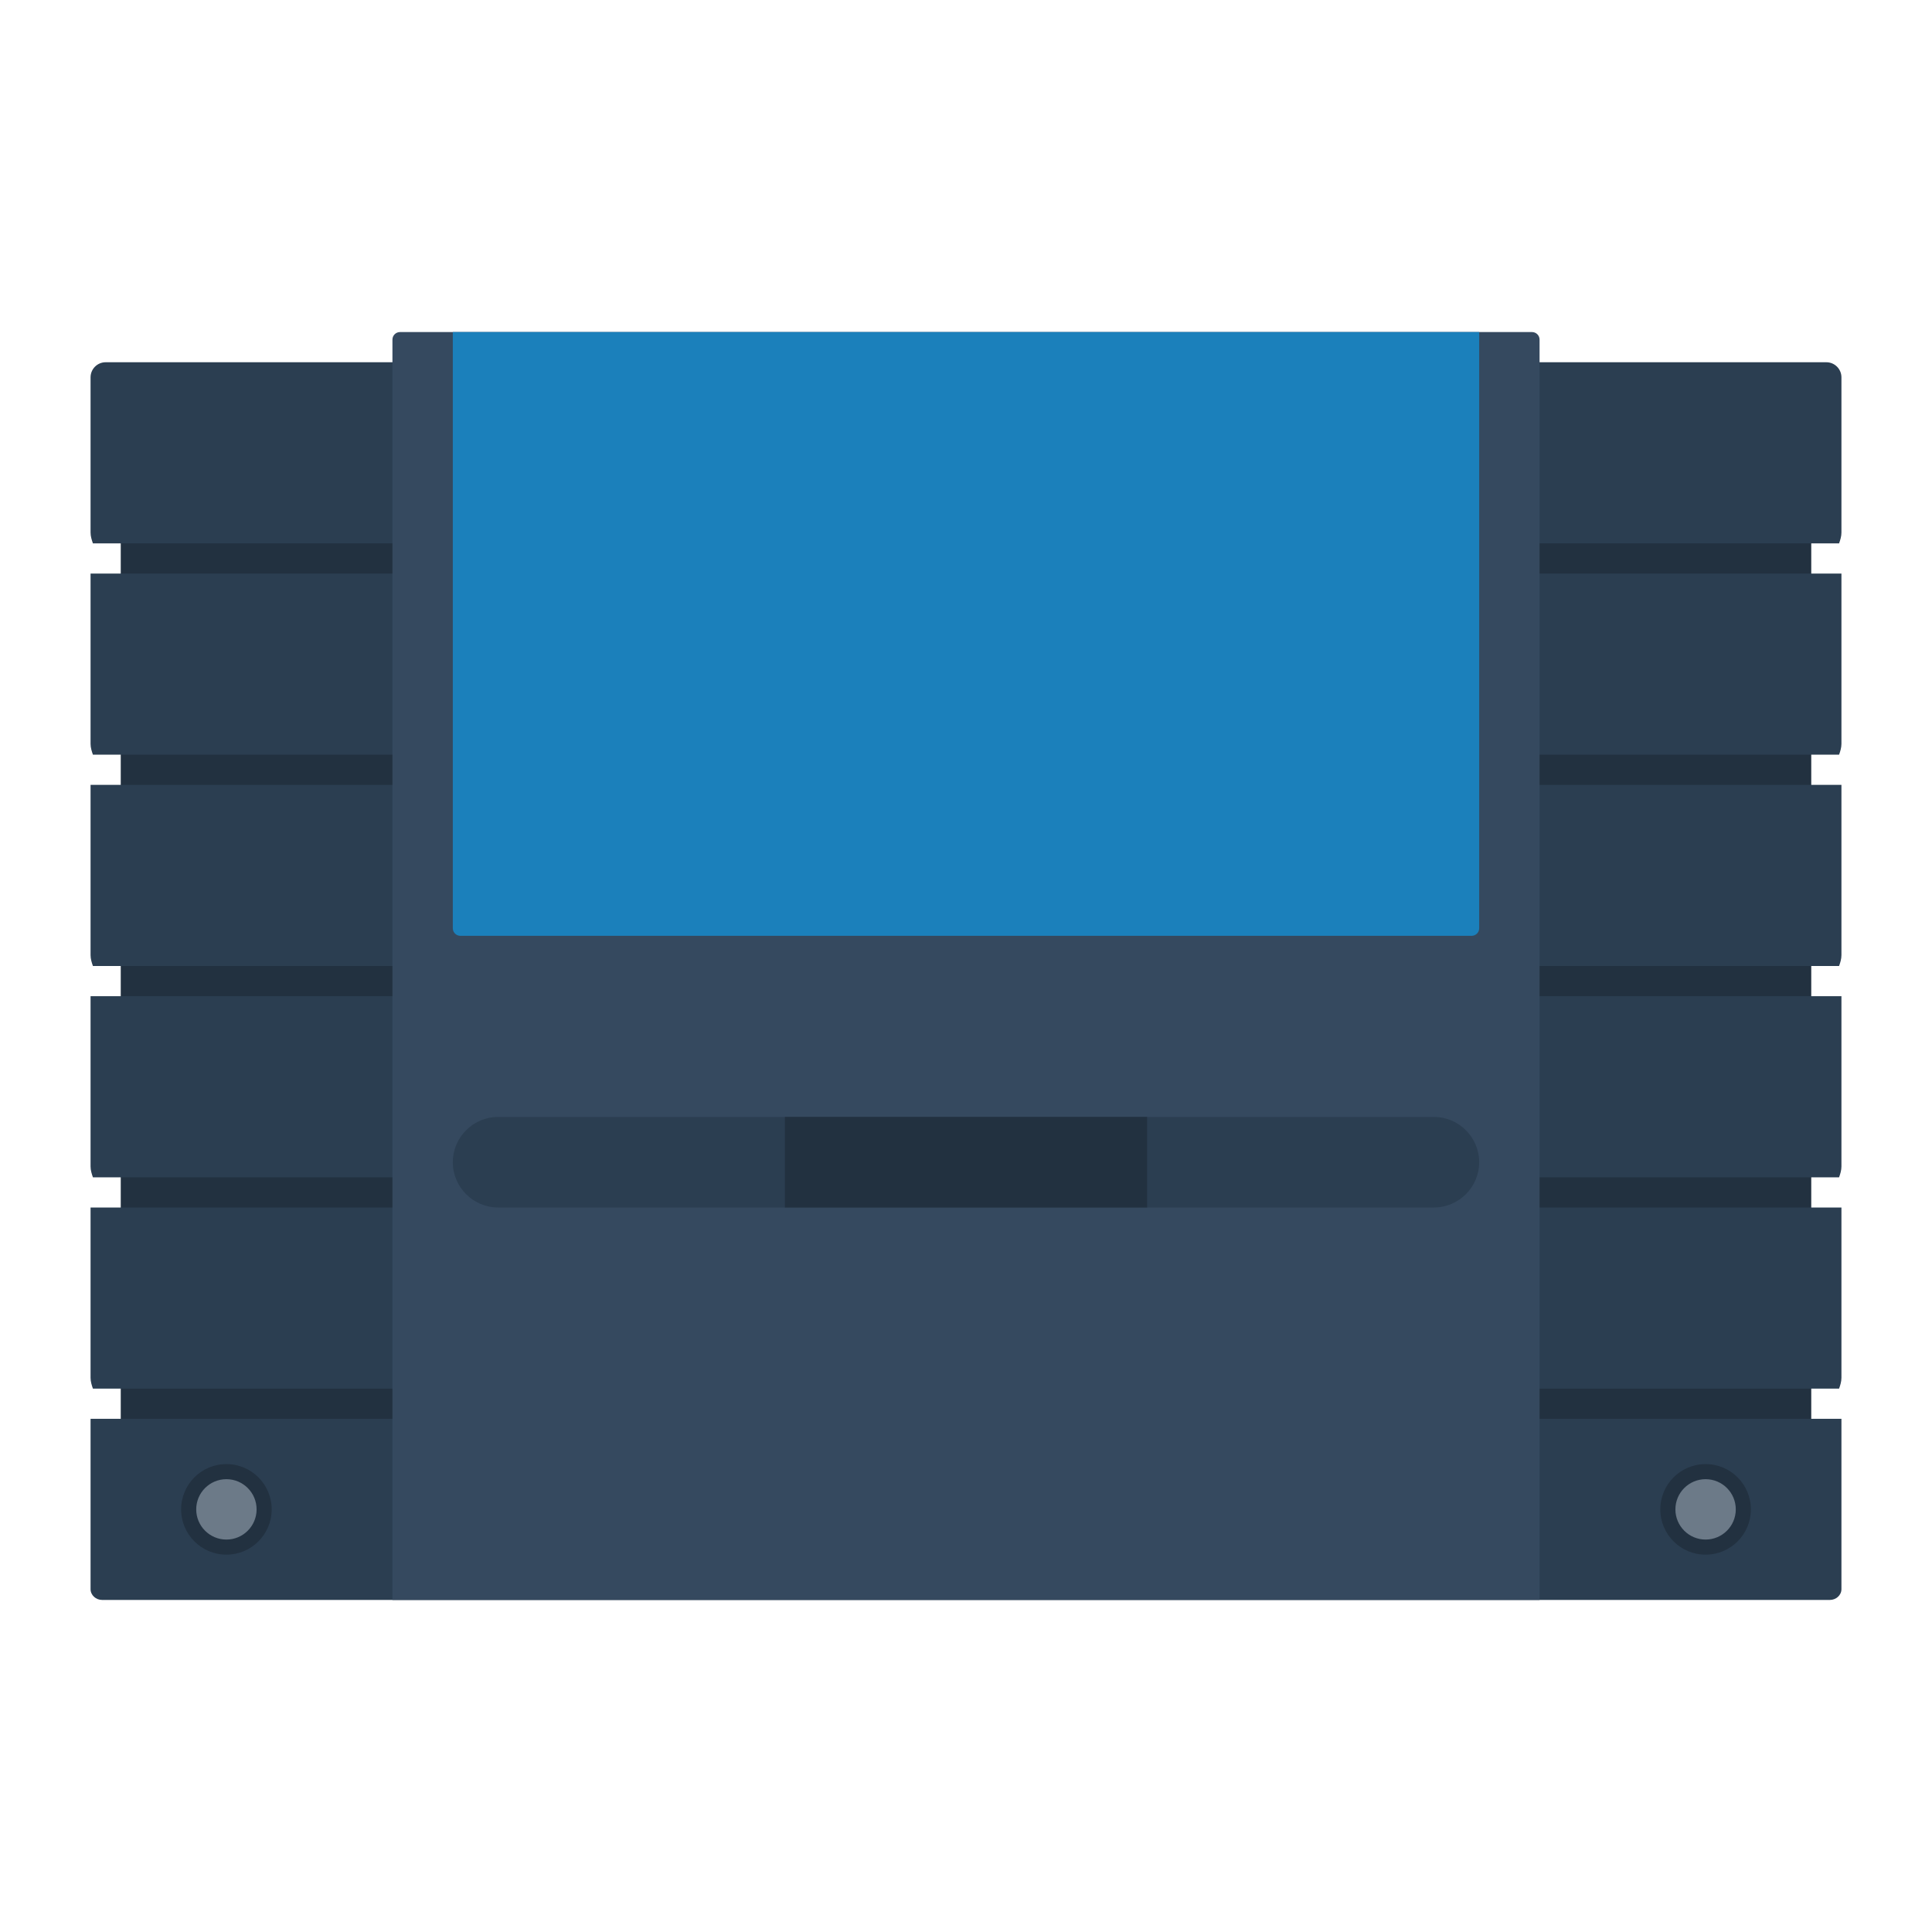 <svg enable-background="new 0 0 256 256" viewBox="0 0 256 256" xmlns="http://www.w3.org/2000/svg"><path d="m16 68h224v124h-224z" fill="#223140"/><g fill="#2b3e51"><path d="m242.475 212c.803 0 1.52-.619 1.525-1.422 0-.005 0-.01 0-.015v-22.563h-232v22.563.015c.005.803.722 1.422 1.525 1.422z"/><path d="m243.688 184c.162-.459.312-.927.312-1.437v-22.563h-232v22.563c0 .51.151.977.312 1.437z"/><path d="m243.688 156c.162-.459.312-.927.312-1.437v-22.563h-232v22.563c0 .51.151.977.312 1.437z"/><path d="m243.688 128c.162-.459.312-.927.312-1.437v-22.563h-232v22.563c0 .51.151.977.312 1.437z"/><path d="m243.688 100c.162-.459.312-.927.312-1.437v-22.563h-232v22.563c0 .51.151.977.312 1.437z"/><path d="m243.688 72c.162-.459.312-.927.312-1.437v-20.563c0-1.105-.895-2-2-2h-228c-1.105 0-2 .895-2 2v20.563c0 .51.151.977.312 1.437z"/></g><path d="m204 212h-152v-167c0-.552.448-1 1-1h150c.552 0 1 .448 1 1z" fill="#35495f"/><path d="m195 124h-134c-.552 0-1-.448-1-1v-79h136v79c0 .552-.448 1-1 1z" fill="#1b80bb"/><path d="m190 160h-124c-3.3 0-6-2.7-6-6 0-3.3 2.7-6 6-6h124c3.3 0 6 2.7 6 6 0 3.3-2.7 6-6 6z" fill="#2b3e51"/><path d="m104 148h48v12h-48z" fill="#223140"/><path d="m30 194c-3.314 0-6 2.686-6 6s2.686 6 6 6 6-2.686 6-6-2.686-6-6-6z" fill="#223140"/><circle cx="30" cy="200" fill="#6c7a88" r="4"/><path d="m226 194c-3.314 0-6 2.686-6 6s2.686 6 6 6 6-2.686 6-6-2.686-6-6-6z" fill="#223140"/><circle cx="226" cy="200" fill="#6c7a88" r="4"/></svg>